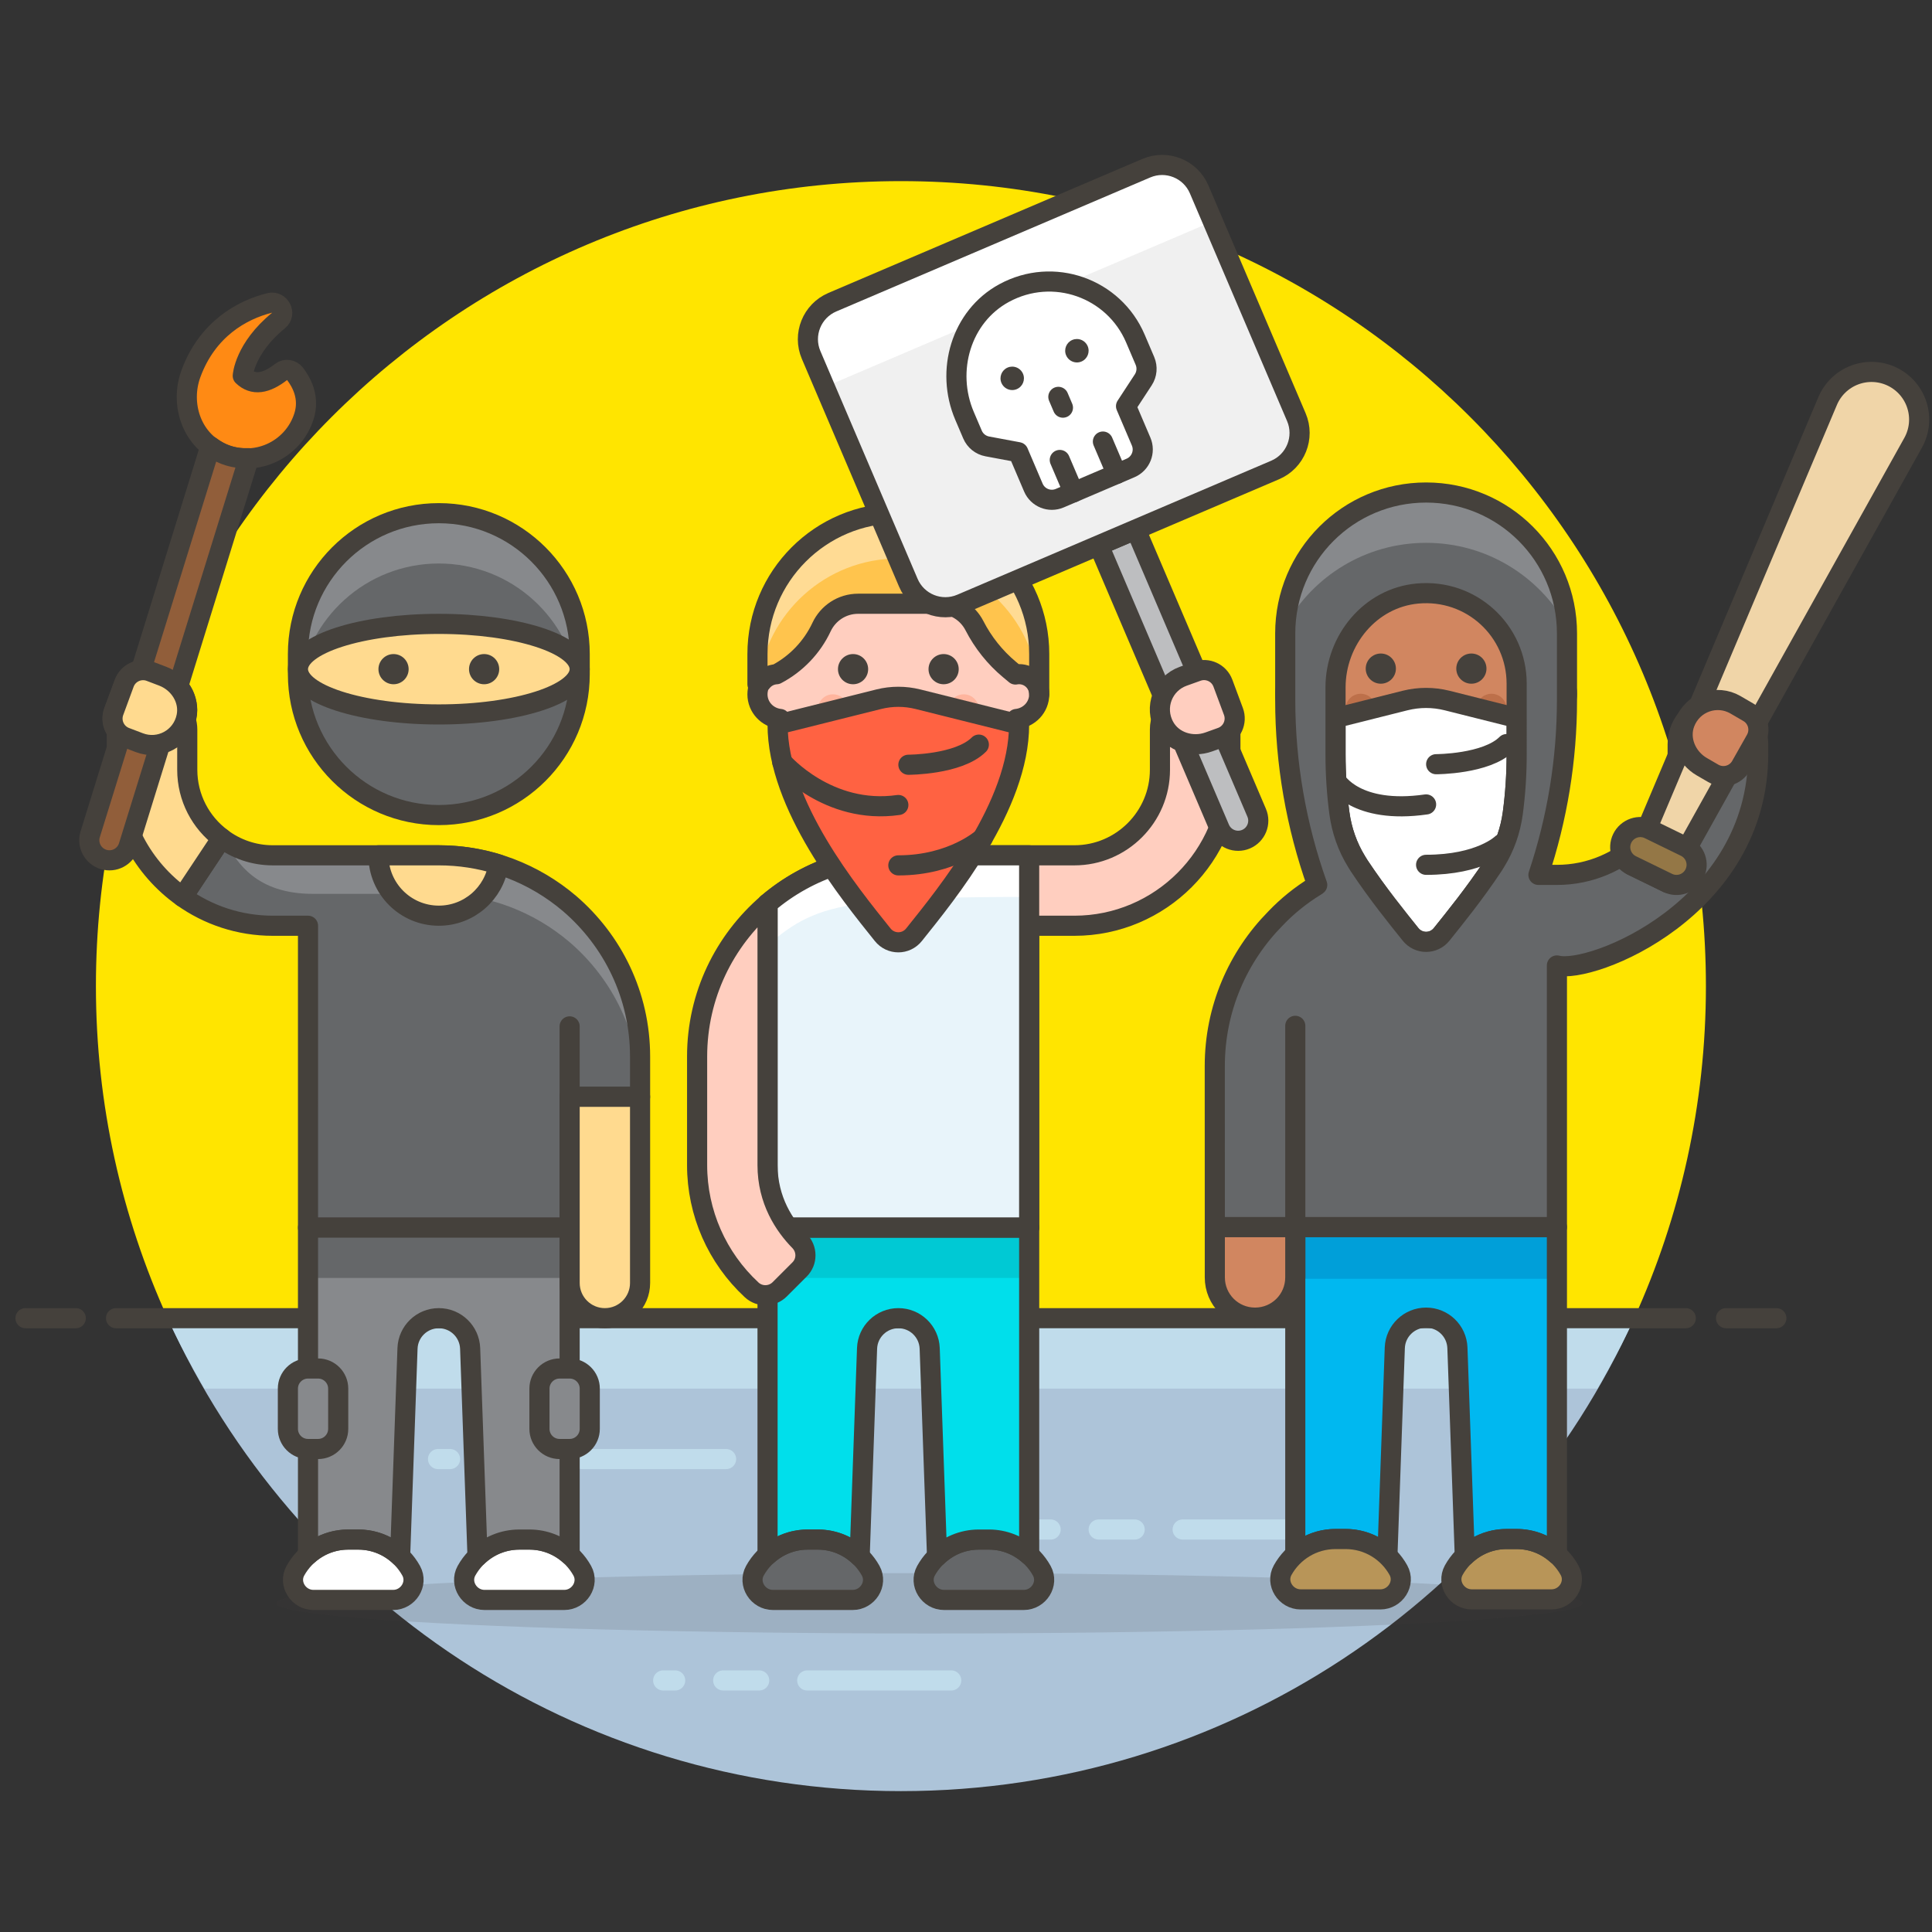 <?xml version="1.0" encoding="utf-8"?>
<!-- Generator: Adobe Illustrator 21.0.0, SVG Export Plug-In . SVG Version: 6.00 Build 0)  -->
<svg version="1.1" id="Layer_1" xmlns="http://www.w3.org/2000/svg" xmlns:xlink="http://www.w3.org/1999/xlink" x="0px" y="0px"
	 width="96px" height="96px" viewBox="0 0 96 96" enable-background="new 0 0 96 96" xml:space="preserve">
<rect x="0" y="0" width="96" height="96" fill="#333333" stroke="none"/>
<g>
	<g>
		<path fill="#FFE500" d="M84.766,49c0-22.091-17.909-40-40-40s-40,17.909-40,40c0,5.885,1.281,11.468,3.564,16.5h72.872
			C83.485,60.468,84.766,54.885,84.766,49z"/>
		<path fill="#ADC4D9" d="M8.33,65.5C14.615,79.357,28.56,89,44.766,89c16.206,0,30.151-9.643,36.436-23.5H8.33z"/>
		<path fill="#C0DCEB" d="M79.374,69c0.659-1.137,1.282-2.296,1.829-3.5H8.33c0.546,1.204,1.17,2.363,1.829,3.5H79.374z"/>
	</g>
	<g>
		
			<line fill="none" stroke="#45413C" stroke-linecap="round" stroke-linejoin="round" stroke-miterlimit="10" x1="5.766" y1="65.5" x2="83.766" y2="65.5"/>
		
			<line fill="none" stroke="#45413C" stroke-linecap="round" stroke-linejoin="round" stroke-miterlimit="10" x1="1.266" y1="65.5" x2="3.766" y2="65.5"/>
		
			<line fill="none" stroke="#45413C" stroke-linecap="round" stroke-linejoin="round" stroke-miterlimit="10" x1="85.766" y1="65.5" x2="88.266" y2="65.5"/>
	</g>
	<g>
		<line fill="none" stroke="#C0DCEB" stroke-linecap="round" stroke-miterlimit="10" x1="58.766" y1="76" x2="65.923" y2="76"/>
		<line fill="none" stroke="#C0DCEB" stroke-linecap="round" stroke-miterlimit="10" x1="54.592" y1="76" x2="56.381" y2="76"/>
		<line fill="none" stroke="#C0DCEB" stroke-linecap="round" stroke-miterlimit="10" x1="51.61" y1="76" x2="52.206" y2="76"/>
	</g>
	<g>
		<line fill="none" stroke="#C0DCEB" stroke-linecap="round" stroke-miterlimit="10" x1="28.923" y1="72.5" x2="36.079" y2="72.5"/>
		<line fill="none" stroke="#E0E0E0" stroke-linecap="round" stroke-miterlimit="10" x1="24.748" y1="72.5" x2="26.537" y2="72.5"/>
		<line fill="none" stroke="#C0DCEB" stroke-linecap="round" stroke-miterlimit="10" x1="21.766" y1="72.5" x2="22.363" y2="72.5"/>
	</g>
	<g>
		<line fill="none" stroke="#C0DCEB" stroke-linecap="round" stroke-miterlimit="10" x1="40.11" y1="83.5" x2="47.266" y2="83.5"/>
		<line fill="none" stroke="#C0DCEB" stroke-linecap="round" stroke-miterlimit="10" x1="35.935" y1="83.5" x2="37.724" y2="83.5"/>
		<line fill="none" stroke="#C0DCEB" stroke-linecap="round" stroke-miterlimit="10" x1="32.953" y1="83.5" x2="33.549" y2="83.5"/>
	</g>
</g>
<g>
	<ellipse opacity="0.15" fill="#45413C" cx="46.18" cy="79.667" rx="32.458" ry="1.5"/>
	<g>
		<g>
			<path fill="#00B8F0" d="M72.785,77.316c0.539-0.52,1.269-0.843,2.078-0.843h0.5c0.77,0,1.468,0.295,1.999,0.771V60.973h-13
				v16.271c0.531-0.477,1.229-0.771,1.999-0.771h0.5c0.808,0,1.538,0.323,2.078,0.843l0.368-10.344
				c0.031-0.837,0.718-1.499,1.556-1.499c0.837,0,1.524,0.662,1.555,1.499L72.785,77.316z"/>
		</g>
		<path fill="#D18660" stroke="#45413C" stroke-linecap="round" stroke-linejoin="round" stroke-miterlimit="10" d="M77.862,34.473
			c0-0.602-0.434-1.08-1-1.199v-0.801c0-3.314-2.686-6-6-6c-3.314,0-6,2.686-6,6v0.801c-0.566,0.119-1,0.598-1,1.199
			c0,0.646,0.497,1.16,1.126,1.225c0.565,2.726,2.98,4.775,5.874,4.775s5.309-2.049,5.874-4.775
			C77.365,35.632,77.862,35.119,77.862,34.473z"/>
		<g>
			<path fill="#45413C" d="M68.612,32.473c-0.414,0-0.75,0.336-0.75,0.75c0,0.414,0.336,0.75,0.75,0.75s0.75-0.336,0.75-0.75
				C69.362,32.808,69.026,32.473,68.612,32.473L68.612,32.473z"/>
		</g>
		<g>
			<path fill="#45413C" d="M73.112,32.473c-0.414,0-0.75,0.336-0.75,0.75c0,0.414,0.336,0.75,0.75,0.75s0.75-0.336,0.75-0.75
				C73.862,32.808,73.526,32.473,73.112,32.473L73.112,32.473z"/>
		</g>
		<circle fill="#BD704A" cx="67.612" cy="35.223" r="0.75"/>
		<circle fill="#BD704A" cx="74.112" cy="35.223" r="0.75"/>
		<path fill="#B89558" stroke="#45413C" stroke-linecap="round" stroke-linejoin="round" stroke-miterlimit="10" d="M77.092,79.473
			c0.744,0,1.257-0.799,0.897-1.451c-0.511-0.924-1.496-1.549-2.627-1.549h-0.5c-1.131,0-2.115,0.625-2.627,1.549
			c-0.36,0.651,0.153,1.451,0.897,1.451H77.092z"/>
		<rect x="64.362" y="60.973" fill="#009FD9" width="13" height="2.568"/>
		<g>
			<path fill="none" stroke="#45413C" stroke-linecap="round" stroke-linejoin="round" stroke-miterlimit="10" d="M72.785,77.316
				c0.539-0.52,1.269-0.843,2.078-0.843h0.5c0.77,0,1.468,0.295,1.999,0.771V60.973h-13v16.271c0.531-0.477,1.229-0.771,1.999-0.771
				h0.5c0.808,0,1.538,0.323,2.078,0.843l0.368-10.344c0.031-0.837,0.718-1.499,1.556-1.499c0.837,0,1.524,0.662,1.555,1.499
				L72.785,77.316z"/>
		</g>
		<path fill="#B89558" stroke="#45413C" stroke-linecap="round" stroke-linejoin="round" stroke-miterlimit="10" d="M68.59,79.473
			c0.744,0,1.257-0.799,0.897-1.451c-0.511-0.924-1.496-1.549-2.627-1.549h-0.5c-1.131,0-2.115,0.625-2.627,1.549
			c-0.36,0.651,0.153,1.451,0.897,1.451H68.59z"/>
		<path fill="#D18660" stroke="#45413C" stroke-linecap="round" stroke-linejoin="round" stroke-miterlimit="10" d="M64.362,60.973
			h-3.998v2.501c0,1.108,0.891,1.999,1.999,1.999c1.108,0,1.999-0.891,1.999-1.999V60.973z"/>
		<path fill="#FFFFFF" stroke="#45413C" stroke-linecap="round" stroke-linejoin="round" stroke-miterlimit="10" d="M66.554,40.402
			c0.114,0.854,0.401,1.676,0.853,2.409l0.125,0.202c0.927,1.397,1.898,2.59,2.557,3.414c0.398,0.498,1.147,0.498,1.546,0
			c0.66-0.824,1.63-2.017,2.557-3.414l0.125-0.202c0.452-0.733,0.739-1.555,0.853-2.409c0.129-0.965,0.192-1.943,0.192-2.929v-1.796
			l-3.46-0.869c-0.683-0.171-1.398-0.171-2.081,0l-3.46,0.869v1.796C66.362,38.459,66.425,39.436,66.554,40.402z"/>
		<path fill="none" stroke="#45413C" stroke-linecap="round" stroke-linejoin="round" stroke-miterlimit="10" d="M66.401,38.805
			c0,0,0.961,1.667,4.461,1.167"/>
		<path fill="none" stroke="#45413C" stroke-linecap="round" stroke-linejoin="round" stroke-miterlimit="10" d="M74.622,41.933
			c0,0-1.054,1.039-3.76,1.039"/>
		<path fill="none" stroke="#45413C" stroke-linecap="round" stroke-linejoin="round" stroke-miterlimit="10" d="M71.362,37.973
			c0,0,2.5,0,3.5-1"/>
		<path fill="#656769" d="M60.364,60.973h16.998v-13c1.707,0.453,10-2.823,10-10.5v-0.5c0-1.103-0.897-2-2-2s-2,0.897-2,2v0.5
			c0,3.309-2.692,6-6,6h-0.918c0.936-2.8,1.418-5.736,1.418-8.69v-3.31c0-3.87-3.13-7-7-7c-3.87,0-7,3.13-7,7v3.31
			c0,3.13,0.54,6.24,1.59,9.19c-0.02,0.02-0.05,0.04-0.07,0.05c-0.74,0.45-1.42,1-2.01,1.62c-1.86,1.89-3.01,4.47-3.01,7.33v1.5
			L60.364,60.973z M75.362,37.473c0,0.986-0.063,1.964-0.192,2.929c-0.114,0.854-0.401,1.676-0.853,2.409l-0.125,0.202
			c-0.927,1.397-1.898,2.59-2.557,3.414c-0.398,0.498-1.147,0.498-1.546,0c-0.66-0.824-1.63-2.017-2.557-3.414l-0.125-0.202
			c-0.452-0.733-0.739-1.555-0.853-2.409c-0.129-0.965-0.192-1.943-0.192-2.929v-3.315c0-2.352,1.725-4.448,4.067-4.665
			c2.686-0.249,4.933,1.847,4.933,4.48V37.473z"/>
		<path fill="#87898C" d="M70.862,26.973c3,0,5.61,1.654,6.98,4.097c-0.21-3.681-3.246-6.597-6.98-6.597
			c-3.734,0-6.77,2.916-6.98,6.597C65.251,28.626,67.862,26.973,70.862,26.973z"/>
		<path fill="none" stroke="#45413C" stroke-linecap="round" stroke-linejoin="round" stroke-miterlimit="10" d="M60.364,60.973
			h16.998v-13c1.707,0.453,10-2.823,10-10.5v-0.5c0-1.103-0.897-2-2-2s-2,0.897-2,2v0.5c0,3.309-2.692,6-6,6h-0.918
			c0.936-2.8,1.418-5.736,1.418-8.69v-3.31c0-3.87-3.13-7-7-7c-3.87,0-7,3.13-7,7v3.31c0,3.13,0.54,6.24,1.59,9.19
			c-0.02,0.02-0.05,0.04-0.07,0.05c-0.74,0.45-1.42,1-2.01,1.62c-1.86,1.89-3.01,4.47-3.01,7.33v1.5L60.364,60.973z M75.362,37.473
			c0,0.986-0.063,1.964-0.192,2.929c-0.114,0.854-0.401,1.676-0.853,2.409l-0.125,0.202c-0.927,1.397-1.898,2.59-2.557,3.414
			c-0.398,0.498-1.147,0.498-1.546,0c-0.66-0.824-1.63-2.017-2.557-3.414l-0.125-0.202c-0.452-0.733-0.739-1.555-0.853-2.409
			c-0.129-0.965-0.192-1.943-0.192-2.929v-3.315c0-2.352,1.725-4.448,4.067-4.665c2.686-0.249,4.933,1.847,4.933,4.48V37.473z"/>
		
			<line fill="none" stroke="#45413C" stroke-linecap="round" stroke-linejoin="round" stroke-miterlimit="10" x1="64.362" y1="50.973" x2="64.362" y2="60.973"/>
		<g>
			<path fill="#F0D5A8" stroke="#45413C" stroke-linecap="round" stroke-linejoin="round" stroke-miterlimit="10" d="M82.866,43.871
				l-1.797-0.877l9.745-23.067c0.253-0.599,0.741-1.068,1.35-1.296c0.609-0.228,1.285-0.196,1.869,0.09
				c0.584,0.285,1.026,0.798,1.22,1.419c0.195,0.621,0.125,1.294-0.191,1.861L82.866,43.871z"/>
			<path fill="#947746" stroke="#45413C" stroke-linecap="round" stroke-linejoin="round" stroke-miterlimit="10" d="M84.203,43.411
				c-0.242,0.496-0.841,0.702-1.337,0.46l-1.797-0.877c-0.496-0.242-0.702-0.841-0.46-1.337c0.242-0.496,0.841-0.702,1.337-0.46
				l1.797,0.877C84.24,42.316,84.446,42.915,84.203,43.411z"/>
		</g>
		<path fill="#D18660" stroke="#45413C" stroke-linecap="round" stroke-linejoin="round" stroke-miterlimit="10" d="M86.234,35.02
			c-0.919-0.534-2.122-0.136-2.519,0.902c-0.311,0.814,0.089,1.735,0.843,2.173l0.576,0.334c0.482,0.279,1.099,0.112,1.373-0.373
			l0.738-1.306c0.269-0.477,0.105-1.082-0.369-1.356L86.234,35.02z"/>
	</g>
	<path fill="#FFCEBF" stroke="#45413C" stroke-linecap="round" stroke-linejoin="round" stroke-miterlimit="10" d="M59.387,34.5
		c0.96,0,1.75,0.79,1.75,1.75v2c0,4.27-3.48,7.75-7.75,7.75h-2.249v15h-13V44.9c1.02-0.87,2.22-1.54,3.54-1.95
		c0.93-0.29,1.93-0.45,2.96-0.45h8.749c2.34,0,4.25-1.91,4.25-4.25v-2C57.637,35.29,58.427,34.5,59.387,34.5z"/>
	<path fill="#656769" stroke="#45413C" stroke-linecap="round" stroke-linejoin="round" stroke-miterlimit="10" d="M50.869,79.5
		c0.744,0,1.257-0.799,0.897-1.451c-0.511-0.924-1.496-1.549-2.627-1.549h-0.5c-1.131,0-2.115,0.626-2.627,1.549
		c-0.36,0.651,0.153,1.451,0.897,1.451H50.869z"/>
	<path fill="#FFCEBF" stroke="#45413C" stroke-linecap="round" stroke-linejoin="round" stroke-miterlimit="10" d="M51.638,34.5
		c0-0.602-0.434-1.08-1-1.2v-0.8c0-3.314-2.686-6-6-6c-3.314,0-6,2.686-6,6v0.8c-0.566,0.119-1,0.598-1,1.2
		c0,0.646,0.497,1.16,1.126,1.225c0.565,2.726,2.98,4.775,5.874,4.775c2.894,0,5.309-2.049,5.874-4.775
		C51.141,35.66,51.638,35.146,51.638,34.5z"/>
	<g>
		<path fill="#45413C" d="M42.388,32.5c-0.414,0-0.75,0.336-0.75,0.75S41.974,34,42.388,34s0.75-0.336,0.75-0.75
			S42.802,32.5,42.388,32.5L42.388,32.5z"/>
	</g>
	<g>
		<path fill="#45413C" d="M46.888,32.5c-0.414,0-0.75,0.336-0.75,0.75S46.474,34,46.888,34s0.75-0.336,0.75-0.75
			S47.302,32.5,46.888,32.5L46.888,32.5z"/>
	</g>
	<circle fill="#FFB59E" cx="41.388" cy="35.25" r="0.75"/>
	<circle fill="#FFB59E" cx="47.888" cy="35.25" r="0.75"/>
	<path fill="none" stroke="#45413C" stroke-linecap="round" stroke-linejoin="round" stroke-miterlimit="10" d="M43.138,37.046
		c0.908,0.606,2.092,0.606,3,0"/>
	<g>
		<path fill="#00DFEB" d="M46.562,77.343c0.539-0.52,1.27-0.843,2.078-0.843h0.5c0.77,0,1.468,0.295,1.999,0.771V61h-13v16.271
			c0.531-0.477,1.229-0.771,1.999-0.771h0.5c0.808,0,1.538,0.323,2.078,0.843l0.368-10.344c0.031-0.837,0.718-1.499,1.556-1.499
			c0.837,0,1.524,0.662,1.556,1.499L46.562,77.343z"/>
	</g>
	<rect x="38.138" y="61" fill="#00C9D4" width="13" height="2.5"/>
	<path fill="#656769" stroke="#45413C" stroke-linecap="round" stroke-linejoin="round" stroke-miterlimit="10" d="M42.367,79.5
		c0.744,0,1.257-0.799,0.897-1.451c-0.511-0.924-1.496-1.549-2.627-1.549h-0.5c-1.131,0-2.115,0.626-2.627,1.549
		c-0.36,0.651,0.153,1.451,0.897,1.451H42.367z"/>
	<path fill="#E8F4FA" d="M51.138,42.5V61h-13V44.9c1.02-0.87,2.22-1.54,3.54-1.95c0.21,1.44,1.45,2.55,2.96,2.55c1.66,0,3-1.34,3-3
		H51.138z"/>
	<g>
		<path fill="#FFFFFF" d="M41.678,42.95c-1.32,0.41-2.52,1.08-3.54,1.95v2.068c1.326-1.131,2.32-1.753,4.686-2.079
			C42.217,44.427,41.793,43.738,41.678,42.95z"/>
		<path fill="#FFFFFF" d="M47.638,42.5c0,0.827-0.333,1.575-0.872,2.117c1.227-0.035,2.666-0.049,4.372-0.049V42.5H47.638z"/>
	</g>
	<path fill="none" stroke="#45413C" stroke-linecap="round" stroke-linejoin="round" stroke-miterlimit="10" d="M51.138,42.5V61h-13
		V44.9c1.02-0.87,2.22-1.54,3.54-1.95c0.21,1.44,1.45,2.55,2.96,2.55c1.66,0,3-1.34,3-3H51.138z"/>
	<path fill="#FF6242" stroke="#45413C" stroke-linecap="round" stroke-linejoin="round" stroke-miterlimit="10" d="M38.638,36
		c0,4.031,3.574,8.386,5.222,10.447c0.401,0.501,1.155,0.501,1.556,0c1.648-2.061,5.222-6.417,5.222-10.447l-5.03-1.257
		c-0.637-0.159-1.303-0.159-1.94,0L38.638,36z"/>
	<path fill="#FFC44D" d="M44.638,25.5c-3.866,0-7,3.134-7,7V34c0.071-0.039,0.141-0.076,0.21-0.113
		c0.172-0.222,0.436-0.369,0.734-0.385c0.983-0.517,1.772-1.342,2.243-2.349C41.145,30.472,41.836,30,42.638,30h2h2
		c0.776,0,1.449,0.442,1.781,1.088c0.428,0.834,1.023,1.582,1.743,2.181l0.296,0.247c0.059-0.011,0.119-0.017,0.18-0.017
		c0.552,0,1,0.448,1,1v-2C51.638,28.634,48.504,25.5,44.638,25.5z"/>
	<path fill="#FFDB94" d="M44.638,25.5c-3.866,0-7,3.134-7,7V34c0.014-0.008,0.028-0.015,0.043-0.023
		c0.385-3.502,3.353-6.227,6.957-6.227c3.73,0,6.779,2.918,6.988,6.596c0.008,0.05,0.012,0.102,0.012,0.154v-2
		C51.638,28.634,48.504,25.5,44.638,25.5z"/>
	<path fill="none" stroke="#45413C" stroke-linecap="round" stroke-linejoin="round" stroke-miterlimit="10" d="M44.638,25.5
		c-3.866,0-7,3.134-7,7V34c0.071-0.039,0.141-0.076,0.21-0.113c0.172-0.222,0.436-0.369,0.734-0.385
		c0.983-0.517,1.772-1.342,2.243-2.349C41.145,30.472,41.836,30,42.638,30h2h2c0.776,0,1.449,0.442,1.781,1.088
		c0.428,0.834,1.023,1.582,1.743,2.181l0.296,0.247c0.059-0.011,0.119-0.017,0.18-0.017c0.552,0,1,0.448,1,1v-2
		C51.638,28.634,48.504,25.5,44.638,25.5z"/>
	<path fill="none" stroke="#45413C" stroke-linecap="round" stroke-linejoin="round" stroke-miterlimit="10" d="M38.871,37.87
		c0,0,2.267,2.63,5.767,2.13"/>
	<path fill="none" stroke="#45413C" stroke-linecap="round" stroke-linejoin="round" stroke-miterlimit="10" d="M48.832,41.642
		c0,0-1.488,1.358-4.194,1.358"/>
	<path fill="none" stroke="#45413C" stroke-linecap="round" stroke-linejoin="round" stroke-miterlimit="10" d="M45.138,38
		c0,0,2.5,0,3.5-1"/>
	<g>
		<path fill="none" stroke="#45413C" stroke-linecap="round" stroke-linejoin="round" stroke-miterlimit="10" d="M46.562,77.343
			c0.539-0.52,1.27-0.843,2.078-0.843h0.5c0.77,0,1.468,0.295,1.999,0.771V61h-13v16.271c0.531-0.477,1.229-0.771,1.999-0.771h0.5
			c0.808,0,1.538,0.323,2.078,0.843l0.368-10.344c0.031-0.837,0.718-1.499,1.556-1.499c0.837,0,1.524,0.662,1.556,1.499
			L46.562,77.343z"/>
	</g>
	<path fill="#FFCEBF" stroke="#45413C" stroke-linecap="round" stroke-linejoin="round" stroke-miterlimit="10" d="M39.729,61.665
		c-0.749-0.765-1.59-2.014-1.59-3.77V56v-1V44.9c-2.14,1.84-3.5,4.56-3.5,7.6V55v1v1.895c0,2.381,0.998,4.61,2.71,6.198
		c0.395,0.367,1.013,0.353,1.395-0.028l0.988-0.988C40.122,62.685,40.116,62.06,39.729,61.665z"/>
	<g>
		<path fill="#BDBEC0" stroke="#45413C" stroke-linecap="round" stroke-linejoin="round" stroke-miterlimit="10" d="M56.435,26.309
			l-1.839,0.785l6.008,14.077c0.217,0.508,0.804,0.744,1.312,0.527c0.508-0.217,0.744-0.804,0.527-1.312L56.435,26.309z"/>
		<path fill="#F0F0F0" d="M63.361,23.353L47.76,30.012c-1.016,0.434-2.191-0.038-2.625-1.054l-4.83-11.317
			c-0.434-1.016,0.038-2.191,1.054-2.625L56.96,8.357c1.016-0.433,2.191,0.038,2.625,1.054l4.83,11.317
			C64.849,21.744,64.377,22.92,63.361,23.353z"/>
		<path fill="#FFFFFF" d="M40.982,19.227l19.28-8.229l-0.677-1.586c-0.434-1.016-1.609-1.488-2.625-1.054l-15.601,6.659
			c-1.016,0.434-1.488,1.609-1.054,2.625L40.982,19.227z"/>
		<path fill="none" stroke="#45413C" stroke-linecap="round" stroke-linejoin="round" stroke-miterlimit="10" d="M63.361,23.353
			L47.76,30.012c-1.016,0.434-2.191-0.038-2.625-1.054l-4.83-11.317c-0.434-1.016,0.038-2.191,1.054-2.625L56.96,8.357
			c1.016-0.433,2.191,0.038,2.625,1.054l4.83,11.317C64.849,21.744,64.377,22.92,63.361,23.353z"/>
		<path fill="#FFFFFF" stroke="#45413C" stroke-linecap="round" stroke-linejoin="round" stroke-miterlimit="10" d="M56.416,16.82
			c-1.069-2.505-4.074-3.59-6.525-2.256c-2.137,1.163-2.92,3.86-1.965,6.098l0.397,0.93c0.131,0.308,0.408,0.529,0.736,0.59
			l1.538,0.287l0.75,1.758c0.217,0.508,0.804,0.744,1.312,0.527l3.516-1.501c0.508-0.217,0.744-0.804,0.527-1.312l-0.75-1.758
			l0.856-1.309c0.183-0.28,0.214-0.632,0.083-0.94L56.416,16.82z"/>
		<g>
			
				<ellipse transform="matrix(0.92 -0.393 0.393 0.92 -3.342 21.253)" fill="#FFFFFF" cx="50.296" cy="18.799" rx="0.582" ry="0.582"/>
			<path fill="#45413C" d="M50.296,18.217c-0.076,0-0.154,0.015-0.228,0.047c-0.296,0.126-0.433,0.468-0.307,0.764
				c0.095,0.221,0.31,0.354,0.536,0.354c0.076,0,0.154-0.015,0.228-0.047c0.296-0.126,0.433-0.468,0.307-0.764
				C50.737,18.35,50.522,18.217,50.296,18.217L50.296,18.217z"/>
		</g>
		<g>
			<path fill="#FFFFFF" d="M53.51,17.51c-0.025,0-0.061-0.013-0.077-0.051c-0.017-0.041,0.003-0.089,0.045-0.107
				c0,0,0.107,0.043,0.107,0.044l-0.043,0.107L53.51,17.51z"/>
			<path fill="#45413C" d="M53.51,16.845c-0.076,0-0.154,0.015-0.228,0.047c-0.296,0.126-0.433,0.468-0.307,0.764
				c0.095,0.221,0.31,0.354,0.536,0.354c0.076,0,0.154-0.015,0.228-0.047c0.296-0.126,0.433-0.468,0.307-0.764
				C53.951,16.978,53.736,16.845,53.51,16.845L53.51,16.845z"/>
		</g>
		<g>
			
				<line fill="none" stroke="#45413C" stroke-linecap="round" stroke-linejoin="round" stroke-miterlimit="10" x1="52.589" y1="19.72" x2="52.817" y2="20.256"/>
		</g>
		
			<line fill="none" stroke="#45413C" stroke-linecap="round" stroke-linejoin="round" stroke-miterlimit="10" x1="52.66" y1="22.855" x2="53.346" y2="24.462"/>
		
			<line fill="none" stroke="#45413C" stroke-linecap="round" stroke-linejoin="round" stroke-miterlimit="10" x1="54.803" y1="21.941" x2="55.488" y2="23.548"/>
	</g>
	<path fill="#FFCEBF" stroke="#45413C" stroke-linecap="round" stroke-linejoin="round" stroke-miterlimit="10" d="M58.792,33.604
		c-1,0.359-1.472,1.535-0.934,2.507c0.422,0.763,1.384,1.051,2.205,0.756l0.626-0.225c0.524-0.188,0.794-0.768,0.599-1.29
		l-0.523-1.406c-0.191-0.513-0.759-0.777-1.275-0.592L58.792,33.604z"/>
	<g>
		<path fill="#656769" d="M28.305,44.9c-1.75-1.49-4.02-2.4-6.5-2.4h-8.25c-0.952,0-1.834-0.317-2.544-0.85l-1.936,2.918
			C10.341,45.47,11.888,46,13.555,46h1.75v8.5V61h13v-6.5h3.5v-2C31.805,49.46,30.445,46.74,28.305,44.9z"/>
		<g>
			<path fill="#87898C" d="M23.728,77.343c0.539-0.52,1.27-0.843,2.078-0.843h0.5c0.77,0,1.468,0.295,1.999,0.771V61h-13v16.271
				c0.531-0.477,1.229-0.771,1.999-0.771h0.5c0.808,0,1.538,0.323,2.078,0.843l0.368-10.344c0.031-0.837,0.718-1.499,1.556-1.499
				c0.837,0,1.524,0.662,1.555,1.499L23.728,77.343z"/>
		</g>
		<g>
			<path fill="#87898C" d="M28.305,44.9c-1.75-1.49-4.02-2.4-6.5-2.4h-8.25c-0.878,0-1.696-0.27-2.375-0.73
				c0.582,1.107,1.567,2.646,4.375,2.646h6.25c2.48,0,4.75,0.91,6.5,2.4c2.14,1.84,3.5,4.56,3.5,7.6V52.5
				C31.805,49.46,30.445,46.74,28.305,44.9z"/>
		</g>
		<path fill="none" stroke="#45413C" stroke-linecap="round" stroke-linejoin="round" stroke-miterlimit="10" d="M28.305,44.9
			c-1.75-1.49-4.02-2.4-6.5-2.4h-8.25c-0.952,0-1.834-0.317-2.544-0.85l-1.936,2.918C10.341,45.47,11.888,46,13.555,46h1.75v8.5V61
			h13v-6.5h3.5v-2C31.805,49.46,30.445,46.74,28.305,44.9z"/>
		<path fill="#656769" d="M28.805,32.5c0-3.866-3.134-7-7-7s-7,3.134-7,7v1c0,3.866,3.134,7,7,7s7-3.134,7-7V32.5z"/>
		<path fill="#87898C" d="M21.805,25.5c-3.866,0-7,3.134-7,7v1c0,0.254,0.015,0.503,0.041,0.75c0.375-3.513,3.346-6.25,6.959-6.25
			c3.612,0,6.584,2.737,6.959,6.25c0.026-0.247,0.041-0.496,0.041-0.75v-1C28.805,28.634,25.671,25.5,21.805,25.5z"/>
		<path fill="none" stroke="#45413C" stroke-linecap="round" stroke-linejoin="round" stroke-miterlimit="10" d="M28.805,32.5
			c0-3.866-3.134-7-7-7s-7,3.134-7,7v1c0,3.866,3.134,7,7,7s7-3.134,7-7V32.5z"/>
		<path fill="#87898C" d="M15.305,61v18.5h4.5l0.444-12.501c0.031-0.837,0.718-1.499,1.556-1.499c0.837,0,1.524,0.662,1.556,1.499
			L23.805,79.5h4.5V61H15.305z"/>
		<path fill="#FFFFFF" stroke="#45413C" stroke-linecap="round" stroke-linejoin="round" stroke-miterlimit="10" d="M28.036,79.5
			c0.744,0,1.257-0.799,0.897-1.451c-0.511-0.924-1.496-1.549-2.627-1.549h-0.5c-1.131,0-2.116,0.626-2.627,1.549
			c-0.36,0.651,0.153,1.451,0.897,1.451H28.036z"/>
		<g>
			<path fill="#87898C" d="M23.728,77.337c0.539-0.518,1.271-0.837,2.078-0.837h0.5c0.768,0,1.468,0.289,1.999,0.763V61h-13v16.263
				c0.531-0.474,1.231-0.763,1.999-0.763h0.5c0.807,0,1.539,0.319,2.078,0.837l0.367-10.338c0.031-0.837,0.718-1.499,1.556-1.499
				c0.837,0,1.524,0.662,1.556,1.499L23.728,77.337z"/>
		</g>
		<path fill="#FFFFFF" stroke="#45413C" stroke-linecap="round" stroke-linejoin="round" stroke-miterlimit="10" d="M19.534,79.5
			c0.744,0,1.257-0.799,0.897-1.451c-0.511-0.924-1.496-1.549-2.627-1.549h-0.5c-1.131,0-2.115,0.626-2.627,1.549
			c-0.36,0.651,0.153,1.451,0.897,1.451H19.534z"/>
		<rect x="15.305" y="61" fill="#656769" width="13" height="2.5"/>
		<g>
			<path fill="none" stroke="#45413C" stroke-linecap="round" stroke-linejoin="round" stroke-miterlimit="10" d="M23.728,77.337
				c0.539-0.518,1.271-0.837,2.078-0.837h0.5c0.768,0,1.468,0.289,1.999,0.763V61h-13v16.263c0.531-0.474,1.231-0.763,1.999-0.763
				h0.5c0.807,0,1.539,0.319,2.078,0.837l0.367-10.338c0.031-0.837,0.718-1.499,1.556-1.499c0.837,0,1.524,0.662,1.556,1.499
				L23.728,77.337z"/>
		</g>
		
			<ellipse fill="#FFDA8F" stroke="#45413C" stroke-linecap="round" stroke-linejoin="round" stroke-miterlimit="10" cx="21.805" cy="33.25" rx="7" ry="2.25"/>
		<g>
			<path fill="#45413C" d="M19.555,32.5c-0.414,0-0.75,0.336-0.75,0.75S19.141,34,19.555,34s0.75-0.336,0.75-0.75
				S19.969,32.5,19.555,32.5L19.555,32.5z"/>
		</g>
		<g>
			<path fill="#45413C" d="M24.055,32.5c-0.414,0-0.75,0.336-0.75,0.75S23.641,34,24.055,34s0.75-0.336,0.75-0.75
				S24.469,32.5,24.055,32.5L24.055,32.5z"/>
		</g>
		<path fill="#FFDA8F" stroke="#45413C" stroke-linecap="round" stroke-linejoin="round" stroke-miterlimit="10" d="M30.055,65.5
			c0.967,0,1.75-0.784,1.75-1.75V54.5h-3.5V61v2.75C28.305,64.716,29.088,65.5,30.055,65.5z"/>
		<path fill="#FFDA8F" stroke="#45413C" stroke-linecap="round" stroke-linejoin="round" stroke-miterlimit="10" d="M9.305,38.248
			v-2c0-0.17-0.03-0.34-0.08-0.49c0.01-0.01,0.01-0.02,0.01-0.04c0.01-0.03,0.02-0.07,0.03-0.11c0-0.02,0.01-0.05,0.01-0.07
			c0.03-0.18,0.03-0.36,0-0.53c-0.08-0.55-0.41-1.03-0.92-1.28c-0.09-0.05-0.18-0.09-0.27-0.13l-0.62-0.23
			c-0.52-0.2-1.1,0.06-1.29,0.59l-0.52,1.39v0.01c-0.12,0.33-0.06,0.67,0.13,0.93l0.02,0.19v1.77c0,2.6,1.29,4.91,3.27,6.32
			l1.94-2.92C9.975,40.878,9.305,39.638,9.305,38.248z"/>
		<path fill="#FFDA8F" stroke="#45413C" stroke-linecap="round" stroke-linejoin="round" stroke-miterlimit="10" d="M21.805,45.5
			c1.504,0,2.749-1.107,2.966-2.55c-0.938-0.292-1.934-0.45-2.966-0.45h-3C18.805,44.157,20.148,45.5,21.805,45.5z"/>
		
			<line fill="none" stroke="#45413C" stroke-linecap="round" stroke-linejoin="round" stroke-miterlimit="10" x1="28.305" y1="54.5" x2="28.305" y2="51"/>
		<path fill="#FF8A14" stroke="#45413C" stroke-linecap="round" stroke-linejoin="round" stroke-miterlimit="10" d="M15.11,20.667
			c-0.534,1.725-2.482,2.621-4.176,1.812c-1.429-0.683-1.992-2.421-1.447-3.909c0.806-2.199,2.512-3.168,3.906-3.516
			c0.512-0.128,0.86,0.535,0.451,0.869c-1.706,1.393-1.781,2.752-1.781,2.752c0.519,0.503,1.162,0.389,1.911-0.198
			c0.212-0.167,0.522-0.112,0.687,0.102C14.991,19.007,15.392,19.758,15.11,20.667z"/>
		<path fill="#915E3A" stroke="#45413C" stroke-linecap="round" stroke-linejoin="round" stroke-miterlimit="10" d="M11.356,22.645
			c-0.337-0.104-0.634-0.272-0.901-0.471L4.482,41.453c-0.163,0.528,0.132,1.088,0.659,1.251l0,0
			c0.528,0.164,1.088-0.132,1.251-0.659l5.974-19.279C12.033,22.779,11.693,22.749,11.356,22.645z"/>
		<path fill="#FFDA8F" stroke="#45413C" stroke-linecap="round" stroke-linejoin="round" stroke-miterlimit="10" d="M6.928,36.905
			c0.993,0.379,2.117-0.207,2.341-1.295c0.176-0.854-0.367-1.698-1.182-2.009l-0.622-0.237c-0.52-0.198-1.103,0.067-1.295,0.589
			l-0.518,1.408c-0.189,0.514,0.071,1.084,0.582,1.28L6.928,36.905z"/>
		<path fill="#87898C" stroke="#45413C" stroke-linecap="round" stroke-linejoin="round" stroke-miterlimit="10" d="M28.305,72h-0.5
			c-0.552,0-1-0.448-1-1v-2c0-0.552,0.448-1,1-1h0.5c0.552,0,1,0.448,1,1v2C29.305,71.552,28.857,72,28.305,72z"/>
		<path fill="#87898C" stroke="#45413C" stroke-linecap="round" stroke-linejoin="round" stroke-miterlimit="10" d="M15.805,72h-0.5
			c-0.552,0-1-0.448-1-1v-2c0-0.552,0.448-1,1-1h0.5c0.552,0,1,0.448,1,1v2C16.805,71.552,16.357,72,15.805,72z"/>
	</g>
</g>
</svg>
